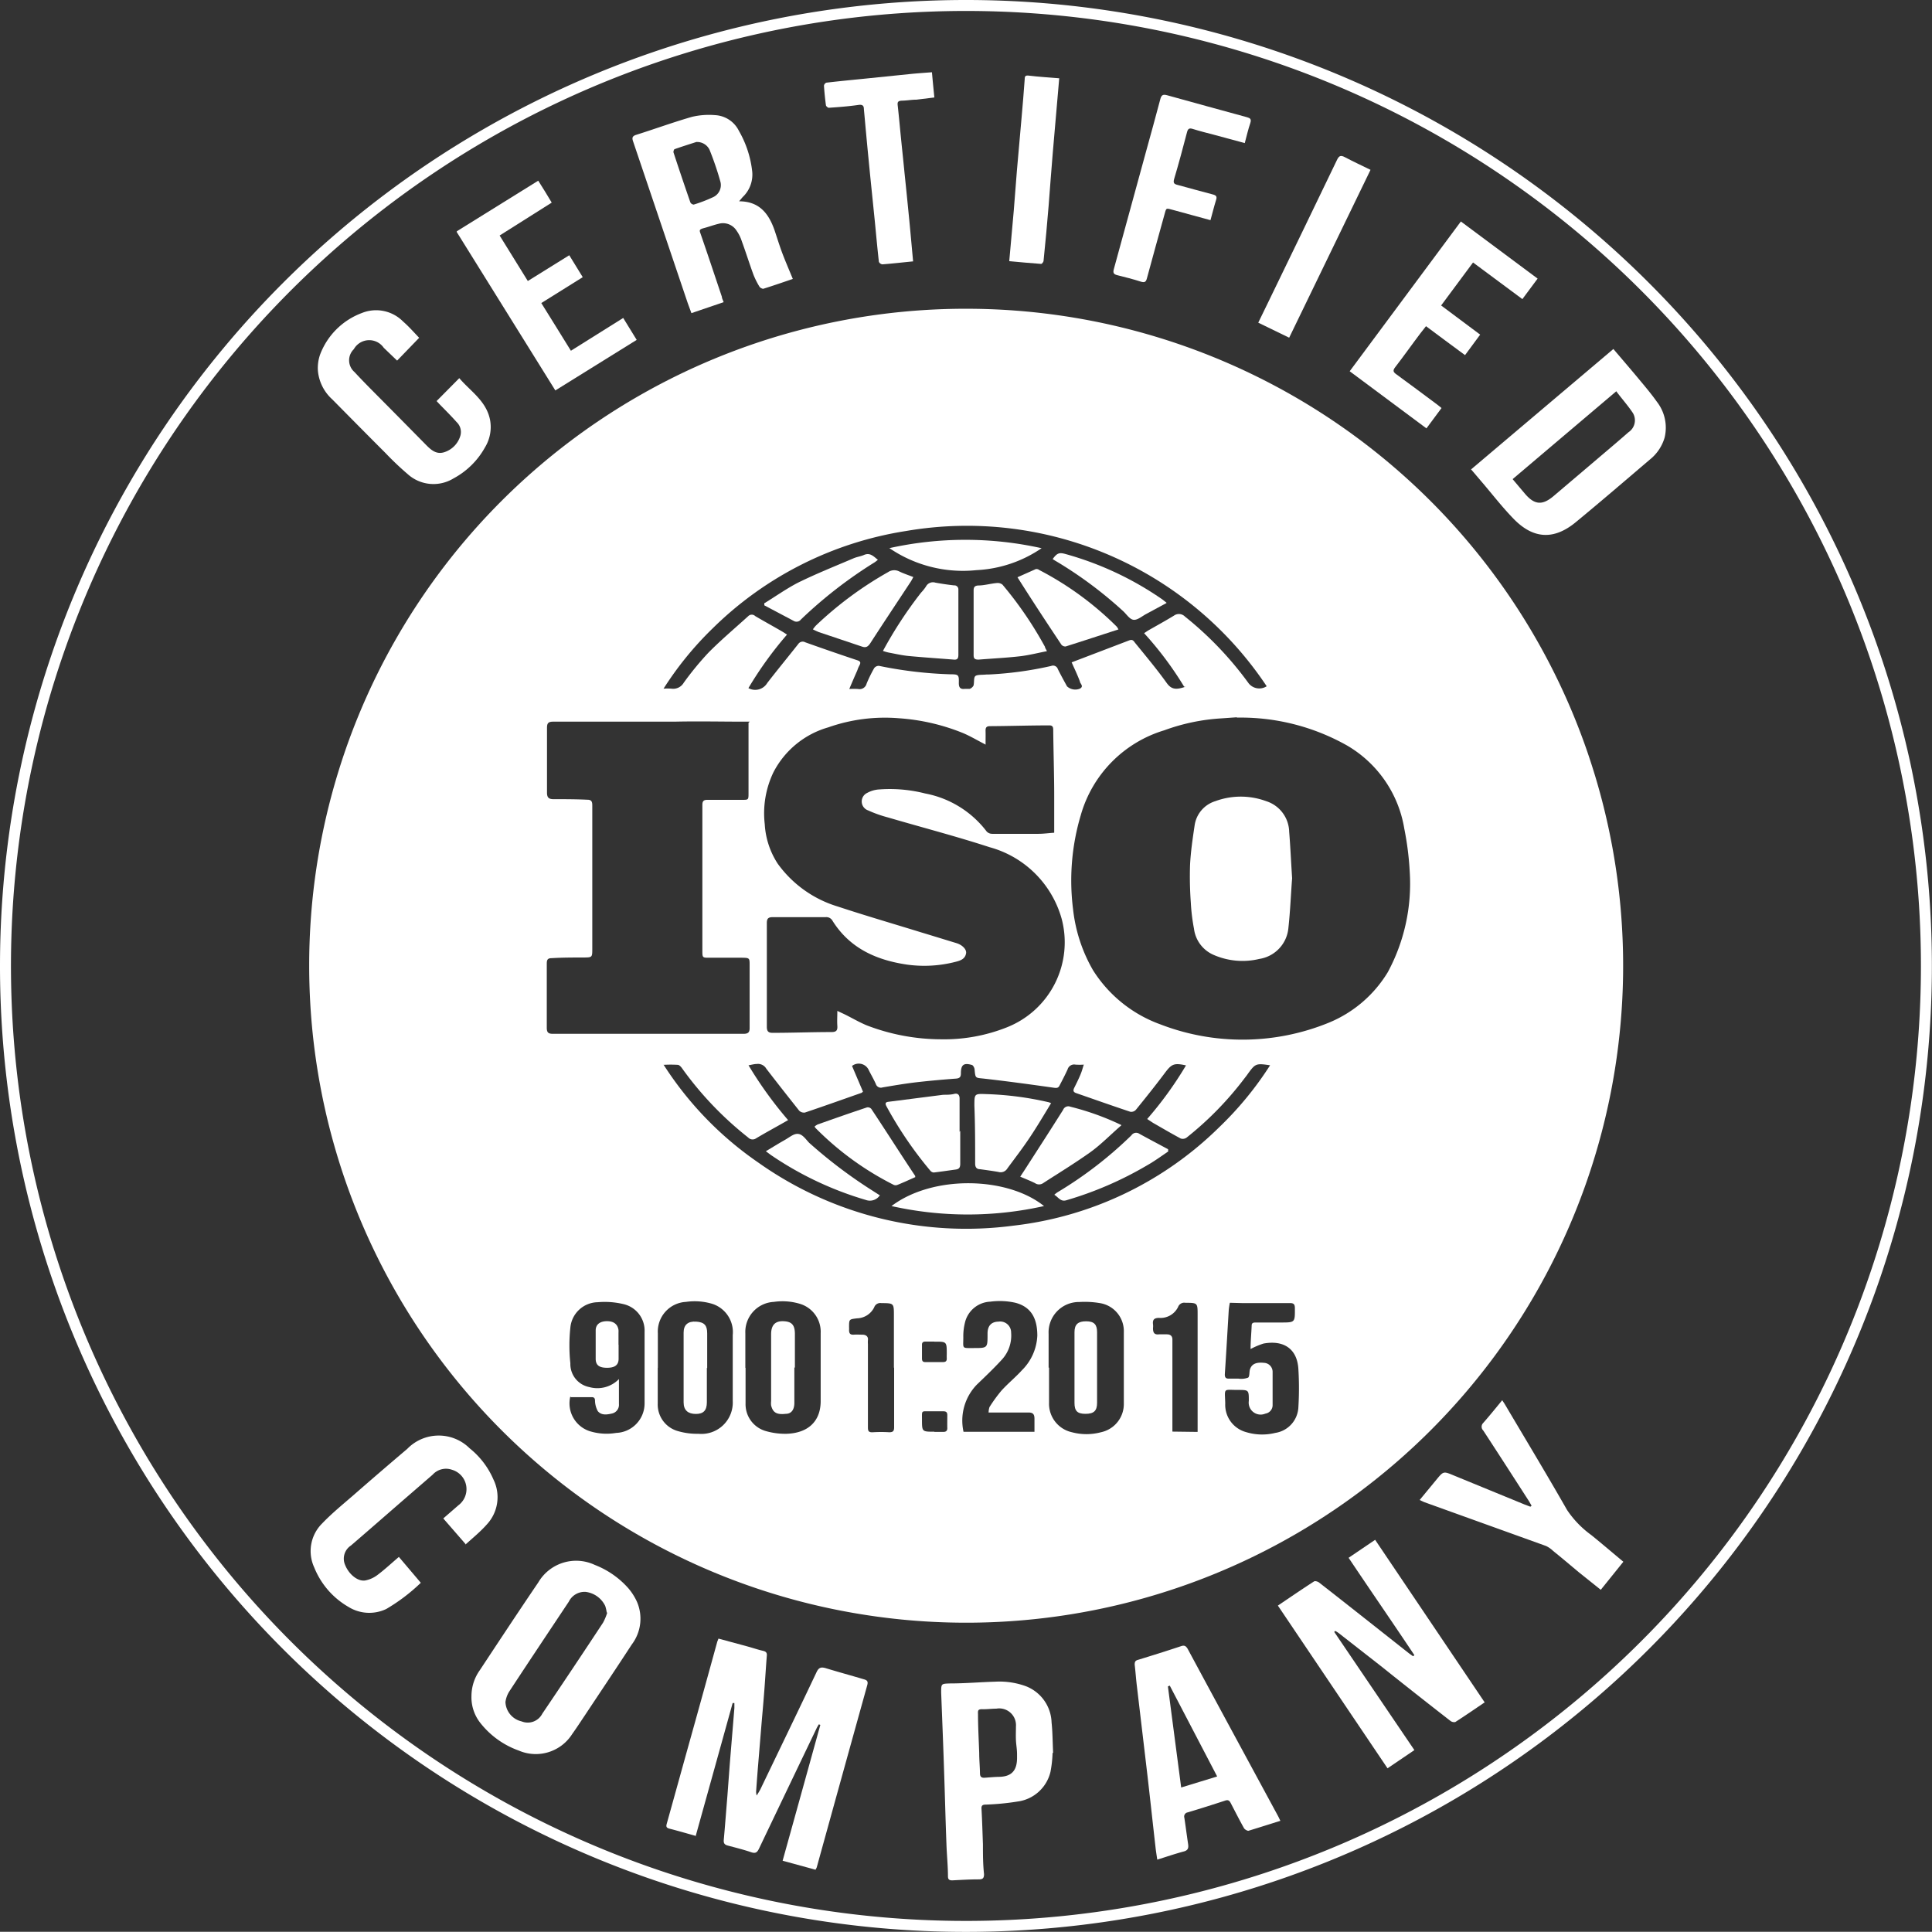 <svg xmlns="http://www.w3.org/2000/svg" viewBox="0 0 176.21 176.19"><rect x="0" y="0" width="176.21" height="176.19" fill="#333333" stroke="none"/><defs><style>.cls-1{fill:#fff;}</style></defs><g id="Layer_2" data-name="Layer 2"><g id="Layer_1-2" data-name="Layer 1"><path class="cls-1" d="M88.12,0A88.1,88.1,0,1,1,0,88,88.11,88.11,0,0,1,88.12,0m0,1A87.1,87.1,0,1,0,175.2,88.14,87.09,87.09,0,0,0,88.13,1"/><path class="cls-1" d="M88.12,28.16A59.92,59.92,0,1,1,28.2,88.06a59.87,59.87,0,0,1,59.92-59.9m24.69,37.26-1.42.1a18.27,18.27,0,0,0-5.21,1.09,11.31,11.31,0,0,0-7.61,7.75,20.85,20.85,0,0,0-.7,8.57,14.19,14.19,0,0,0,1.82,5.56,12.13,12.13,0,0,0,6.12,4.93,20.82,20.82,0,0,0,15.4-.15,11.3,11.3,0,0,0,5.37-4.61,17,17,0,0,0,2-9.08,27.26,27.26,0,0,0-.5-4A10.8,10.8,0,0,0,122.87,68a19.76,19.76,0,0,0-10.06-2.55m-22.9,2.47c-.82-.42-1.46-.81-2.15-1.09A18.92,18.92,0,0,0,82,65.51a15.56,15.56,0,0,0-6.46.83,8.15,8.15,0,0,0-5,4.1,8.65,8.65,0,0,0-.79,4.73,7.36,7.36,0,0,0,1.18,3.6,10.48,10.48,0,0,0,5.48,3.91c2.51.83,5.06,1.57,7.58,2.35,1.1.33,2.19.67,3.28,1,.54.18.91.59.84.93-.09.5-.5.65-.94.76a11.41,11.41,0,0,1-4.43.26c-2.8-.41-5.23-1.48-6.81-4a.64.64,0,0,0-.62-.33c-1.61,0-3.23,0-4.84,0-.42,0-.53.15-.53.54q0,4.73,0,9.45c0,.42.13.57.56.56,1.78,0,3.55-.07,5.33-.07.45,0,.57-.15.54-.57s0-.84,0-1.36l.66.31c.67.33,1.31.71,2,1a19,19,0,0,0,6.8,1.28,15.47,15.47,0,0,0,6-1.09,8.34,8.34,0,0,0,5-9.9,9.39,9.39,0,0,0-6.57-6.53c-3.07-1-6.19-1.81-9.29-2.72a11.32,11.32,0,0,1-1.8-.64.86.86,0,0,1-.08-1.59A2.58,2.58,0,0,1,80.22,72a13,13,0,0,1,4.16.37A9.18,9.18,0,0,1,90,75.85a.71.71,0,0,0,.5.2c1.4,0,2.81,0,4.21,0,.47,0,.94-.07,1.44-.1,0-1.14,0-2.22,0-3.31,0-2-.07-4.06-.09-6.09,0-.29-.1-.4-.39-.39-1.79,0-3.58.06-5.37.07-.36,0-.42.15-.41.46s0,.73,0,1.2M68.38,65.82l-.52,0c-2.11,0-4.23-.05-6.35,0-3.69,0-7.37,0-11.06,0-.44,0-.56.14-.56.56q0,3,0,5.91c0,.43.14.6.59.6,1,0,2.06,0,3.09.05.39,0,.45.19.45.53,0,1.73,0,3.46,0,5.2q0,3.91,0,7.83c0,.83,0,.82-.8.83-1,0-1.94,0-2.91.06-.36,0-.44.15-.44.49,0,2,0,3.91,0,5.86,0,.44.15.55.56.55q8.7,0,17.38,0c.43,0,.57-.14.56-.56,0-1.9,0-3.79,0-5.69,0-.65,0-.68-.68-.69-1,0-2,0-3,0-.61,0-.63,0-.63-.62,0-2.61,0-5.23,0-7.84,0-1.82,0-3.64,0-5.46,0-.34.09-.48.45-.48,1,0,2.11,0,3.17,0,.58,0,.59,0,.59-.6,0-1.38,0-2.75,0-4.12,0-.76,0-1.52,0-2.31M108,62.63a31.33,31.33,0,0,0-3.65-4.88l.36-.24c.79-.45,1.59-.89,2.36-1.36a.77.77,0,0,1,1,.08,31.45,31.45,0,0,1,5.82,6.1,1.24,1.24,0,0,0,1.64.26A32.84,32.84,0,0,0,82.64,48.43,32.18,32.18,0,0,0,65,57.31a30.29,30.29,0,0,0-4.48,5.5,5.26,5.26,0,0,1,.72,0,1.11,1.11,0,0,0,1.12-.54,27.52,27.52,0,0,1,2.27-2.76c1.15-1.16,2.41-2.22,3.62-3.32a.45.45,0,0,1,.63,0c.76.45,1.53.87,2.29,1.31.2.11.4.24.61.38a33.9,33.9,0,0,0-3.52,4.88,1.28,1.28,0,0,0,1.72-.47c.93-1.2,1.9-2.38,2.84-3.57a.48.48,0,0,1,.62-.14q2.35.84,4.72,1.63c.29.09.38.19.23.47s-.14.32-.21.49c-.23.52-.46,1.05-.72,1.67a7,7,0,0,1,.8,0,.66.66,0,0,0,.78-.49,12.26,12.26,0,0,1,.69-1.41.52.52,0,0,1,.44-.21,37.56,37.56,0,0,0,6.51.77c.75,0,.79.05.77.79,0,.4.12.59.55.54.14,0,.31,0,.44,0a.66.66,0,0,0,.35-.3c.08-.29,0-.73.17-.87s.62-.1,1-.14l.18,0a32.63,32.63,0,0,0,5.73-.78.46.46,0,0,1,.61.28c.26.53.55,1.05.84,1.58a1.11,1.11,0,0,0,1.17.21c.41-.22,0-.47,0-.67-.23-.61-.51-1.19-.75-1.73l5.24-2c.28-.11.39,0,.52.19,1,1.23,2,2.42,2.91,3.69.42.59.85.65,1.72.34M60.55,97.15a31.28,31.28,0,0,0,8.65,8.91,32.78,32.78,0,0,0,23.21,5.73,31.89,31.89,0,0,0,18.81-9,30.67,30.67,0,0,0,4.62-5.63c-1.27-.19-1.34-.16-2,.74-.1.15-.21.29-.32.43a29.94,29.94,0,0,1-5.3,5.43.6.6,0,0,1-.53.08c-.86-.46-1.69-.95-2.53-1.43l-.53-.35a33.37,33.37,0,0,0,3.54-4.89c-1.09-.24-1.31-.13-1.92.68-.86,1.15-1.75,2.26-2.65,3.37a.57.57,0,0,1-.51.18c-1.65-.55-3.29-1.13-4.93-1.7-.27-.09-.3-.23-.19-.47.2-.4.4-.8.57-1.21s.19-.57.31-.92a6.06,6.06,0,0,1-.76,0,.62.62,0,0,0-.72.44c-.22.48-.49,1-.72,1.44-.11.24-.24.27-.52.23-2.12-.3-4.24-.59-6.36-.83-.81-.09-.8,0-.88-.81,0-.16-.13-.41-.25-.44-.76-.22-1,0-1,.77,0,.37-.15.46-.51.48-1.21.09-2.43.2-3.64.34-1,.12-2,.29-3,.46a.48.48,0,0,1-.61-.32c-.19-.42-.42-.82-.63-1.23a1,1,0,0,0-1.54-.41l1,2.35c-.08.06-.11.1-.15.11-1.71.6-3.42,1.21-5.14,1.79a.63.63,0,0,1-.53-.17c-1-1.26-2-2.53-3-3.83a.87.87,0,0,0-.86-.43c-.23,0-.46.07-.76.12a36,36,0,0,0,3.61,5c-1,.58-2,1.11-2.93,1.67a.55.55,0,0,1-.71-.08,31.09,31.09,0,0,1-6-6.27c-.1-.15-.26-.34-.41-.36a11.09,11.09,0,0,0-1.32,0m-8.5,30.27a2.67,2.67,0,0,0,1.77,3.14,5.21,5.21,0,0,0,2.42.16A2.69,2.69,0,0,0,58.79,128c0-2.18,0-4.36,0-6.53a2.48,2.48,0,0,0-1.94-2.53,7.3,7.3,0,0,0-2.33-.17,2.55,2.55,0,0,0-2.5,2.32,15.35,15.35,0,0,0,0,3.25,2.14,2.14,0,0,0,1.73,2.17,2.74,2.74,0,0,0,2.7-.73c0,.79,0,1.53,0,2.27a.81.81,0,0,1-.59.86c-.46.11-1,.21-1.34-.21a2.16,2.16,0,0,1-.25-.87c0-.19,0-.4-.29-.4-.63,0-1.25,0-1.89,0m43.59-2.69c0,1.06,0,2.12,0,3.18a2.66,2.66,0,0,0,2.09,2.71,5.14,5.14,0,0,0,2.64,0A2.63,2.63,0,0,0,102.5,128c0-2.16,0-4.33,0-6.49a2.59,2.59,0,0,0-2.19-2.66,8.27,8.27,0,0,0-1.86-.1,2.77,2.77,0,0,0-2.81,2.91v3.08m-35.65,0V128a2.51,2.51,0,0,0,1.79,2.51,6.23,6.23,0,0,0,1.92.26,2.86,2.86,0,0,0,3.13-3c0-2,0-4,0-6A2.71,2.71,0,0,0,65,118.93a5.55,5.55,0,0,0-2.43-.19A2.71,2.71,0,0,0,60,121.61v3.14m8,0V128a2.54,2.54,0,0,0,1.84,2.52,6.38,6.38,0,0,0,1.89.25c1.94-.06,3.08-1.1,3.12-2.89,0-2.09,0-4.18,0-6.27A2.66,2.66,0,0,0,73,118.93a5.5,5.5,0,0,0-2.42-.19,2.74,2.74,0,0,0-2.6,2.87v3.14m44.19-5.93a6.52,6.52,0,0,0-.1.65c-.12,2-.23,3.93-.36,5.89,0,.28.1.38.36.38s.59,0,.89,0a1.76,1.76,0,0,0,.87-.09c.14-.08.11-.46.16-.7a.06.06,0,0,1,0,0c.14-.53.55-.73,1.3-.65a.82.82,0,0,1,.78.83c0,1,0,2,0,3a.78.78,0,0,1-.66.8,1.09,1.09,0,0,1-1.51-1.16c0-1,0-1-1-1-1.37,0-1.19-.22-1.15,1.23a2.58,2.58,0,0,0,1.91,2.62,5,5,0,0,0,2.65.07,2.48,2.48,0,0,0,2.11-2.34,28.84,28.84,0,0,0,0-3.48c-.11-1.89-1.38-2.66-3.18-2.33a6.94,6.94,0,0,0-1.18.5c0-.71.07-1.42.1-2.14,0-.28.2-.28.41-.28h2.24c1.32,0,1.3,0,1.29-1.32,0-.35-.12-.46-.47-.45-1.43,0-2.87,0-4.3,0Zm-22,10a1.46,1.46,0,0,1,.08-.49,13.69,13.69,0,0,1,1.09-1.5c.59-.65,1.28-1.21,1.87-1.86a4.73,4.73,0,0,0,1.4-3.15c0-1.39-.43-2.59-2-3a6.52,6.52,0,0,0-2.29-.1A2.48,2.48,0,0,0,88,120.67a5.07,5.07,0,0,0-.14,1.28c0,1.09-.17,1,.94,1,1.27,0,1.27,0,1.27-1.24v-.09c0-.71.36-1.07,1-1.08a1,1,0,0,1,1.15,1,3.24,3.24,0,0,1-.82,2.44c-.73.8-1.52,1.55-2.3,2.3a4.71,4.71,0,0,0-1.22,4.31h6.47c0-.41,0-.8,0-1.18s-.1-.59-.56-.58c-1.19,0-2.38,0-3.67,0m-8.59-4.1V120c0-1.15,0-1.14-1.15-1.15a.59.59,0,0,0-.65.39,1.8,1.8,0,0,1-1.56,1c-.72.09-.73.07-.73.8a2.43,2.43,0,0,1,0,.27c0,.3.1.44.42.42s.54,0,.8,0,.55.12.5.5a2.16,2.16,0,0,0,0,.36q0,3.77,0,7.53c0,.33,0,.54.46.51a12.18,12.18,0,0,1,1.48,0c.36,0,.45-.12.45-.46,0-1.81,0-3.61,0-5.42m27.68,5.85V119.94c0-1.12,0-1.11-1.12-1.12a.6.6,0,0,0-.66.38,1.78,1.78,0,0,1-1.73,1c-.42,0-.61.14-.56.57a1.45,1.45,0,0,1,0,.36c0,.41.11.62.55.57.24,0,.48,0,.72,0s.51.09.5.49c0,2.61,0,5.22,0,7.83v.55Zm-24,0c.27,0,.54,0,.8,0s.38-.11.37-.37,0-.78,0-1.17c0-.24-.1-.34-.35-.34H84.82c-.81,0-.73-.1-.73.74,0,1.12,0,1.12,1.12,1.12m0-8.22H84.4c-.22,0-.32.09-.31.32q0,.6,0,1.2c0,.25.07.36.33.35H86c.25,0,.36-.09.35-.34s0-.27,0-.4c0-1.13,0-1.13-1.13-1.12"/><path class="cls-1" d="M63.47,167.45c-.86-.24-1.64-.47-2.43-.67-.33-.09-.28-.26-.21-.51.76-2.72,1.51-5.44,2.27-8.16s1.55-5.58,2.32-8.38l.11-.28,2.66.72c.47.13.94.29,1.42.4.25.06.35.17.33.42-.08,1-.14,2-.21,2.94s-.16,2-.25,3l-.33,4c-.07.83-.13,1.66-.19,2.49a1.75,1.75,0,0,0,.05.34,6.48,6.48,0,0,0,.34-.56c1.71-3.56,3.43-7.11,5.12-10.68.2-.43.41-.5.85-.37,1.14.35,2.29.66,3.43,1,.35.09.45.2.34.58q-2.31,8.3-4.6,16.59a2.34,2.34,0,0,1-.11.21l-3-.82c1.16-4.16,2.3-8.28,3.44-12.39l-.14-.05c-.07.13-.16.26-.22.4q-2.62,5.46-5.23,10.93c-.16.33-.3.47-.7.34-.7-.24-1.42-.42-2.14-.61-.27-.07-.4-.18-.38-.49.12-1.33.22-2.67.33-4l.21-2.81c.14-1.75.29-3.5.43-5.25,0-.15,0-.3,0-.45l-.16,0c-1.12,4.05-2.25,8.1-3.39,12.2"/><path class="cls-1" d="M135.39,155.28c-.9.61-1.77,1.21-2.66,1.78a.56.56,0,0,1-.45-.11q-3.18-2.47-6.34-5l-3.84-3a2.14,2.14,0,0,0-.32-.2l-.09.09L129,159.62l-2.45,1.66-10-14.84c1.11-.75,2.19-1.49,3.29-2.2.1-.07.34,0,.46.09,1.85,1.44,3.68,2.89,5.52,4.34l2.67,2.11.39.28.12-.1c-2-3-4-5.89-6-8.88l2.42-1.64,10,14.84"/><path class="cls-1" d="M43,154.68a4.08,4.08,0,0,1,.77-2.36c1.77-2.68,3.53-5.35,5.33-8a4,4,0,0,1,5.15-1.59,7.88,7.88,0,0,1,3.06,2.13,5.22,5.22,0,0,1,.77,1.2,3.89,3.89,0,0,1-.46,3.93c-1.4,2.15-2.83,4.28-4.25,6.42-.39.58-.77,1.17-1.18,1.74a3.93,3.93,0,0,1-4.88,1.51,7.78,7.78,0,0,1-3.51-2.53,3.77,3.77,0,0,1-.8-2.44m12.34-7.6a3.66,3.66,0,0,0-.14-.62,2.3,2.3,0,0,0-1.78-1.28,1.6,1.6,0,0,0-1.54.89c-1.81,2.72-3.62,5.43-5.41,8.16a2.39,2.39,0,0,0-.37,1A1.89,1.89,0,0,0,47.57,157a1.49,1.49,0,0,0,1.89-.7Q52.24,152.19,55,148a4.82,4.82,0,0,0,.39-.94"/><path class="cls-1" d="M134.15,42.83l13-11c.78.92,1.54,1.8,2.28,2.69.58.7,1.18,1.4,1.7,2.14a3.84,3.84,0,0,1,.69,3.26,4,4,0,0,1-1.35,2c-2.23,1.9-4.46,3.82-6.73,5.69-2,1.66-3.89,1.57-5.7-.3-1.07-1.1-2-2.32-3-3.48l-.85-1M147.4,35.7l-9.44,8,1.14,1.35c.86,1,1.57,1.06,2.59.2l5.11-4.34c.58-.49,1.17-1,1.73-1.49a1.3,1.3,0,0,0,.4-1.75c-.45-.68-1-1.29-1.53-2"/><path class="cls-1" d="M67.41,18.36c1.87,0,2.71,1.15,3.23,2.63.24.71.46,1.44.73,2.15s.61,1.5.94,2.3c-.85.29-1.77.61-2.7.9-.09,0-.28-.09-.34-.19a7.15,7.15,0,0,1-.54-1.07c-.37-1-.7-2.06-1.07-3.07a3.55,3.55,0,0,0-.5-1,1.46,1.46,0,0,0-1.61-.6c-.47.11-.91.28-1.37.4s-.38.23-.27.55c.66,1.9,1.29,3.81,1.93,5.71,0,.14.09.28.16.49l-2.94,1c-.14-.4-.28-.75-.4-1.11L57.75,12.92c-.12-.34-.1-.51.3-.63,1.68-.53,3.35-1.14,5.05-1.63a6.69,6.69,0,0,1,2.1-.16,2.57,2.57,0,0,1,2.19,1.43,9.47,9.47,0,0,1,1.22,3.75,2.82,2.82,0,0,1-.88,2.3l-.32.38m-3.87-5.42c-.68.22-1.35.43-2,.66-.07,0-.14.23-.11.31q.75,2.29,1.54,4.56a.39.39,0,0,0,.3.19A13,13,0,0,0,65,18a1.21,1.21,0,0,0,.71-1.41,27.44,27.44,0,0,0-1-2.94,1.26,1.26,0,0,0-1.17-.7"/><path class="cls-1" d="M116.78,166.07c-1,.31-2,.63-2.92.91-.11,0-.33-.12-.4-.24-.42-.75-.81-1.52-1.21-2.29-.12-.23-.24-.32-.52-.22-1.13.37-2.26.73-3.4,1.07a.38.38,0,0,0-.31.49c.12.79.22,1.59.34,2.38.06.38,0,.61-.45.71-.77.21-1.53.47-2.36.73-.06-.4-.12-.76-.16-1.13-.28-2.45-.54-4.9-.83-7.35s-.58-4.9-.87-7.35c-.08-.65-.12-1.3-.2-1.95,0-.29.07-.38.33-.45,1.3-.4,2.61-.81,3.9-1.24.32-.11.45,0,.6.24q2.66,4.94,5.33,9.87l2.89,5.34c.08.14.14.29.24.48M111,162l-4.31-8.26-.17.07,1.21,9.22,3.27-1"/><path class="cls-1" d="M96,159.88a10.63,10.63,0,0,1-.19,1.72,3.56,3.56,0,0,1-3,2.71,23.2,23.2,0,0,1-2.88.28c-.29,0-.44.06-.41.4.06,1.07.09,2.14.13,3.22,0,.9,0,1.81.1,2.72,0,.39-.13.48-.49.48-.81,0-1.61.05-2.41.09-.27,0-.38-.08-.39-.35,0-1-.11-2-.14-3-.08-2.07-.13-4.14-.2-6.21-.08-2.52-.18-5-.28-7.55,0-.84,0-.82.8-.85,1.37,0,2.74-.12,4.11-.16a7.06,7.06,0,0,1,2.81.41,3.67,3.67,0,0,1,2.35,3.31c.09.82.09,1.66.14,2.77m-3.29.1h0c0-.42-.08-.83-.1-1.25s0-.83,0-1.25a1.53,1.53,0,0,0-1.79-1.63c-.41,0-.83.06-1.25.05s-.44.11-.42.44c0,1.19.07,2.38.11,3.57,0,.61.06,1.22.07,1.83,0,.31.12.43.43.41s.83-.07,1.24-.08c1.18,0,1.71-.54,1.71-1.73Z"/><path class="cls-1" d="M42.49,140.86l-2.06-2.37,1.38-1.2a1.84,1.84,0,0,0-.59-3.24,1.64,1.64,0,0,0-1.76.45l-2.31,2c-1.72,1.49-3.44,3-5.14,4.46a1.43,1.43,0,0,0-.53,1.78c.33.83,1.13,1.51,1.82,1.41a2.67,2.67,0,0,0,1.15-.52c.65-.49,1.25-1.05,1.93-1.63l2,2.36a16.67,16.67,0,0,1-3.15,2.39,3.6,3.6,0,0,1-3.43-.18,7.28,7.28,0,0,1-3.14-3.61,3.55,3.55,0,0,1,.71-4c.87-.91,1.86-1.72,2.82-2.55q2.46-2.15,4.95-4.26a4,4,0,0,1,5.69-.06,7.39,7.39,0,0,1,2.18,2.86,3.65,3.65,0,0,1-.6,4.08c-.59.67-1.28,1.23-2,1.88"/><path class="cls-1" d="M38.22,30.82l-2,2.07L35,31.72a1.61,1.61,0,0,0-2.73.13,1.41,1.41,0,0,0,.06,2.08c.85.92,1.74,1.8,2.62,2.69,1.32,1.33,2.63,2.66,3.95,4,.44.44.91.84,1.6.63A2.23,2.23,0,0,0,42,39.7a1.24,1.24,0,0,0-.35-1.2c-.48-.54-1-1.06-1.51-1.58l-.32-.34,2.07-2.09c1,1.18,2.48,2.08,2.81,3.83a3.56,3.56,0,0,1-.47,2.49,7.12,7.12,0,0,1-2.86,2.82,3.51,3.51,0,0,1-4.2-.4,27,27,0,0,1-2-1.9c-1.63-1.63-3.24-3.26-4.86-4.9A4,4,0,0,1,29,33.87a3.71,3.71,0,0,1,.19-1.52A6.5,6.5,0,0,1,33,28.55a3.46,3.46,0,0,1,3.77.78c.52.45,1,1,1.47,1.49"/><path class="cls-1" d="M131.48,37.21l-1.38,1.86-7-5.21L133.24,20.2l7,5.21-1.39,1.87-4.5-3.34-2.91,3.92L135,30.52l-1.38,1.87c-1.19-.88-2.36-1.74-3.56-2.64-.18.24-.35.44-.51.65-.76,1-1.51,2.07-2.3,3.09-.24.31-.18.45.12.66,1.25.91,2.49,1.84,3.74,2.77l.36.29"/><path class="cls-1" d="M41.67,21.09l7.42-4.61c.42.66.81,1.29,1.23,2l-4.75,3,2.57,4.15,3.78-2.35,1.23,2-3.78,2.36c.9,1.45,1.79,2.87,2.7,4.35L56.84,29c.41.67.8,1.29,1.23,2l-7.42,4.61-9-14.46"/><path class="cls-1" d="M139.69,137.33l-.23-.4c-1.39-2.16-2.78-4.32-4.18-6.46a.48.48,0,0,1,0-.69c.58-.66,1.13-1.34,1.73-2.07.12.18.21.31.29.45,1.88,3.18,3.79,6.34,5.62,9.55a9,9,0,0,0,2.22,2.3c1,.81,1.92,1.6,2.92,2.43L146,145l-2-1.6c-.78-.65-1.55-1.31-2.34-1.94A2.36,2.36,0,0,0,141,141l-11.11-4-.41-.19,1.55-1.88c.62-.75.63-.75,1.54-.37l6.48,2.66.53.2Z"/><path class="cls-1" d="M110.4,20.08l-3.33-.91c-.77-.2-.68-.27-.89.49-.52,1.9-1.06,3.8-1.57,5.71-.09.35-.21.42-.55.32-.71-.23-1.43-.41-2.15-.59-.33-.08-.42-.21-.32-.56q1.47-5.33,2.92-10.66c.44-1.6.89-3.21,1.31-4.81.1-.38.22-.5.64-.38,2.42.68,4.84,1.33,7.27,2,.29.08.42.17.31.52-.2.59-.34,1.2-.51,1.84l-2.81-.76c-.65-.17-1.3-.33-1.93-.53-.34-.11-.45,0-.53.31-.37,1.42-.75,2.84-1.17,4.25-.11.38,0,.47.33.55,1.06.28,2.12.59,3.18.86.37.09.41.23.3.55-.18.58-.32,1.17-.5,1.81"/><path class="cls-1" d="M85,6.61c.07.78.14,1.5.22,2.28l-1.63.2c-.43,0-.86.08-1.29.09s-.46.14-.42.47c.11,1,.2,2,.3,3s.22,2.1.32,3.15c.15,1.42.29,2.84.43,4.26.12,1.24.23,2.49.35,3.78-.94.09-1.87.2-2.8.27a.41.41,0,0,1-.32-.23c-.14-1.23-.25-2.46-.37-3.69l-.42-4.12c-.13-1.32-.26-2.64-.38-3.95-.07-.73-.13-1.45-.2-2.18,0-.3-.13-.42-.49-.37-.9.13-1.81.2-2.71.26-.08,0-.25-.14-.26-.23-.08-.59-.14-1.18-.18-1.78a.35.35,0,0,1,.22-.28c1.18-.14,2.36-.25,3.55-.37l4.21-.43c.61-.06,1.21-.1,1.87-.15"/><path class="cls-1" d="M125,15.49c-2.49,5.13-4.95,10.2-7.42,15.31l-2.82-1.37.92-1.89c2.09-4.32,4.19-8.63,6.26-12.95.19-.4.35-.45.73-.25.75.4,1.52.75,2.33,1.15"/><path class="cls-1" d="M96.61,7.11c-.2,2.32-.4,4.57-.59,6.82-.14,1.61-.25,3.23-.38,4.85s-.29,3.32-.46,5c0,.11-.15.29-.22.29-1-.07-1.92-.16-2.91-.25.14-1.57.28-3.08.41-4.59.1-1.23.19-2.46.29-3.69l.42-4.76c.1-1.18.21-2.37.29-3.56,0-.29.08-.36.4-.32.89.11,1.8.16,2.75.24"/><path class="cls-1" d="M117.85,80.08c-.11,1.41-.17,3-.34,4.55a3.14,3.14,0,0,1-2.65,2.83,6.57,6.57,0,0,1-4.15-.36,3,3,0,0,1-1.81-2.39,17.38,17.38,0,0,1-.29-2.38,33,33,0,0,1-.07-3.44c.06-1.22.24-2.42.42-3.63a2.71,2.71,0,0,1,1.89-2.19,6.7,6.7,0,0,1,4.63,0,3,3,0,0,1,2.1,2.78c.11,1.36.17,2.73.27,4.27"/><path class="cls-1" d="M80.53,59.37A38.06,38.06,0,0,1,84,54.06a4.09,4.09,0,0,0,.45-.56.72.72,0,0,1,.86-.36c.56.1,1.14.19,1.71.25a.36.36,0,0,1,.39.38c0,.1,0,.21,0,.31,0,1.88,0,3.76,0,5.64,0,.33-.09.47-.42.44-1.38-.11-2.76-.2-4.13-.33-.61-.06-1.2-.2-1.8-.31a4,4,0,0,1-.52-.15"/><path class="cls-1" d="M95.49,59.39c-.88.17-1.68.38-2.5.47-1.24.14-2.49.2-3.73.3-.36,0-.47-.09-.46-.45,0-2,0-3.91,0-5.86,0-.3.1-.42.4-.45.57,0,1.12-.17,1.68-.22a.72.72,0,0,1,.55.14A34.26,34.26,0,0,1,95.31,59c0,.1.1.21.18.4"/><path class="cls-1" d="M102,57.41c-1.64.53-3.22,1.05-4.8,1.55a.46.46,0,0,1-.4-.17c-1.33-2-2.65-4-4-6.14l1.68-.75c.08,0,.2,0,.29.08a28.82,28.82,0,0,1,7.08,5.17,1.6,1.6,0,0,1,.16.26"/><path class="cls-1" d="M83.3,52.63c-.09.17-.15.29-.22.4-1.23,1.87-2.48,3.74-3.7,5.63-.22.33-.4.44-.77.31l-3.93-1.32a5.8,5.8,0,0,1-.54-.25,3.2,3.2,0,0,1,.29-.36A33.12,33.12,0,0,1,81,52.18a1,1,0,0,1,1-.07c.41.2.84.34,1.3.52"/><path class="cls-1" d="M81.09,50A32,32,0,0,1,95,50a11.51,11.51,0,0,1-5.94,2,11.89,11.89,0,0,1-7.93-2"/><path class="cls-1" d="M69.75,55c1-.62,2-1.32,3-1.84,1.66-.82,3.39-1.51,5.1-2.24.3-.13.64-.17.94-.3.56-.25.88.12,1.28.44-.12.09-.22.18-.32.24a40.73,40.73,0,0,0-6.7,5.2.5.5,0,0,1-.66.13l-2.68-1.42V55"/><path class="cls-1" d="M106.39,55l-1.85,1c-.38.2-.78.56-1.14.53s-.64-.49-.94-.77a37.29,37.29,0,0,0-6.08-4.54c-.13-.07-.25-.15-.37-.23.4-.55.6-.62,1.17-.46a29.12,29.12,0,0,1,8.73,4.07c.15.1.28.21.48.37"/><path class="cls-1" d="M95.87,100.61c-.67,1.1-1.3,2.17-2,3.21s-1.32,1.83-2,2.76a.71.71,0,0,1-.8.31c-.56-.1-1.11-.17-1.67-.25-.3,0-.46-.15-.46-.51,0-1.76,0-3.52-.07-5.28,0-1.12,0-1.1,1.13-1.06a29,29,0,0,1,5.64.74.85.85,0,0,1,.2.08"/><path class="cls-1" d="M87.58,103.14c0,1,0,2,0,3,0,.33-.09.49-.42.53-.66.09-1.32.19-2,.27a.46.46,0,0,1-.32-.18,35.26,35.26,0,0,1-4-5.88c-.13-.25-.07-.36.19-.39l5-.64c.34,0,.69,0,1-.08s.5.07.49.46c0,1,0,2,0,3Z"/><path class="cls-1" d="M83.48,107.36c-.54.24-1.08.49-1.63.71a.44.44,0,0,1-.33,0,27.24,27.24,0,0,1-7.16-5.21.64.64,0,0,1-.06-.12,1.59,1.59,0,0,1,.27-.18c1.5-.53,3-1.06,4.51-1.56a.43.43,0,0,1,.39.14c1.33,2,2.64,4.07,4,6.11a.76.76,0,0,1,0,.16"/><path class="cls-1" d="M102.27,102.64c-1,.86-1.83,1.73-2.8,2.43-1.4,1-2.88,1.9-4.33,2.84a.65.65,0,0,1-.74,0c-.42-.21-.86-.38-1.35-.59l.35-.53c1.19-1.85,2.39-3.7,3.56-5.56a.51.51,0,0,1,.67-.29,24.08,24.08,0,0,1,4.64,1.67"/><path class="cls-1" d="M81.31,110c3.78-2.86,10.57-2.69,13.91,0a31.85,31.85,0,0,1-13.91,0"/><path class="cls-1" d="M106.58,105c-.65.44-1.29.91-2,1.31a32.33,32.33,0,0,1-7.32,3.16c-.53.16-.72-.27-1.1-.5a2.2,2.2,0,0,1,.31-.24,36.36,36.36,0,0,0,6.72-5.18.52.52,0,0,1,.73-.14c.87.48,1.75.94,2.62,1.41V105"/><path class="cls-1" d="M80.26,109a1.09,1.09,0,0,1-1.3.44,30.72,30.72,0,0,1-8.64-4.09l-.47-.35c.59-.35,1.13-.69,1.68-1s.86-.62,1.27-.58.71.51,1,.81a43.93,43.93,0,0,0,5.85,4.41l.56.36"/><path class="cls-1" d="M56.42,122.64c0,.43,0,.86,0,1.29,0,.59-.37.83-1.09.82s-1-.27-1-.83q0-1.29,0-2.58c0-.54.39-.83,1-.84s1,.25,1.08.8a2.48,2.48,0,0,1,0,.27v1.07Z"/><path class="cls-1" d="M98,124.73c0-1.07,0-2.15,0-3.22,0-.73.33-1,1.06-1s1,.29,1,1q0,3.23,0,6.44c0,.74-.31,1-1.06,1s-1-.27-1-1c0-1.07,0-2.15,0-3.22"/><path class="cls-1" d="M64.47,124.75v3.14c0,.75-.31,1.07-1,1.07s-1.12-.31-1.12-1.06q0-3.18,0-6.36c0-.71.4-1.05,1.15-1s1,.35,1,1.07v3.18"/><path class="cls-1" d="M72.45,124.73c0,1.07,0,2.15,0,3.22,0,.62-.27,1-.79,1-.82.09-1.17-.11-1.33-.77a1.67,1.67,0,0,1,0-.39V121.7c0-.8.33-1.18,1-1.2.84,0,1.16.29,1.17,1.14v3.09"/></g></g></svg>